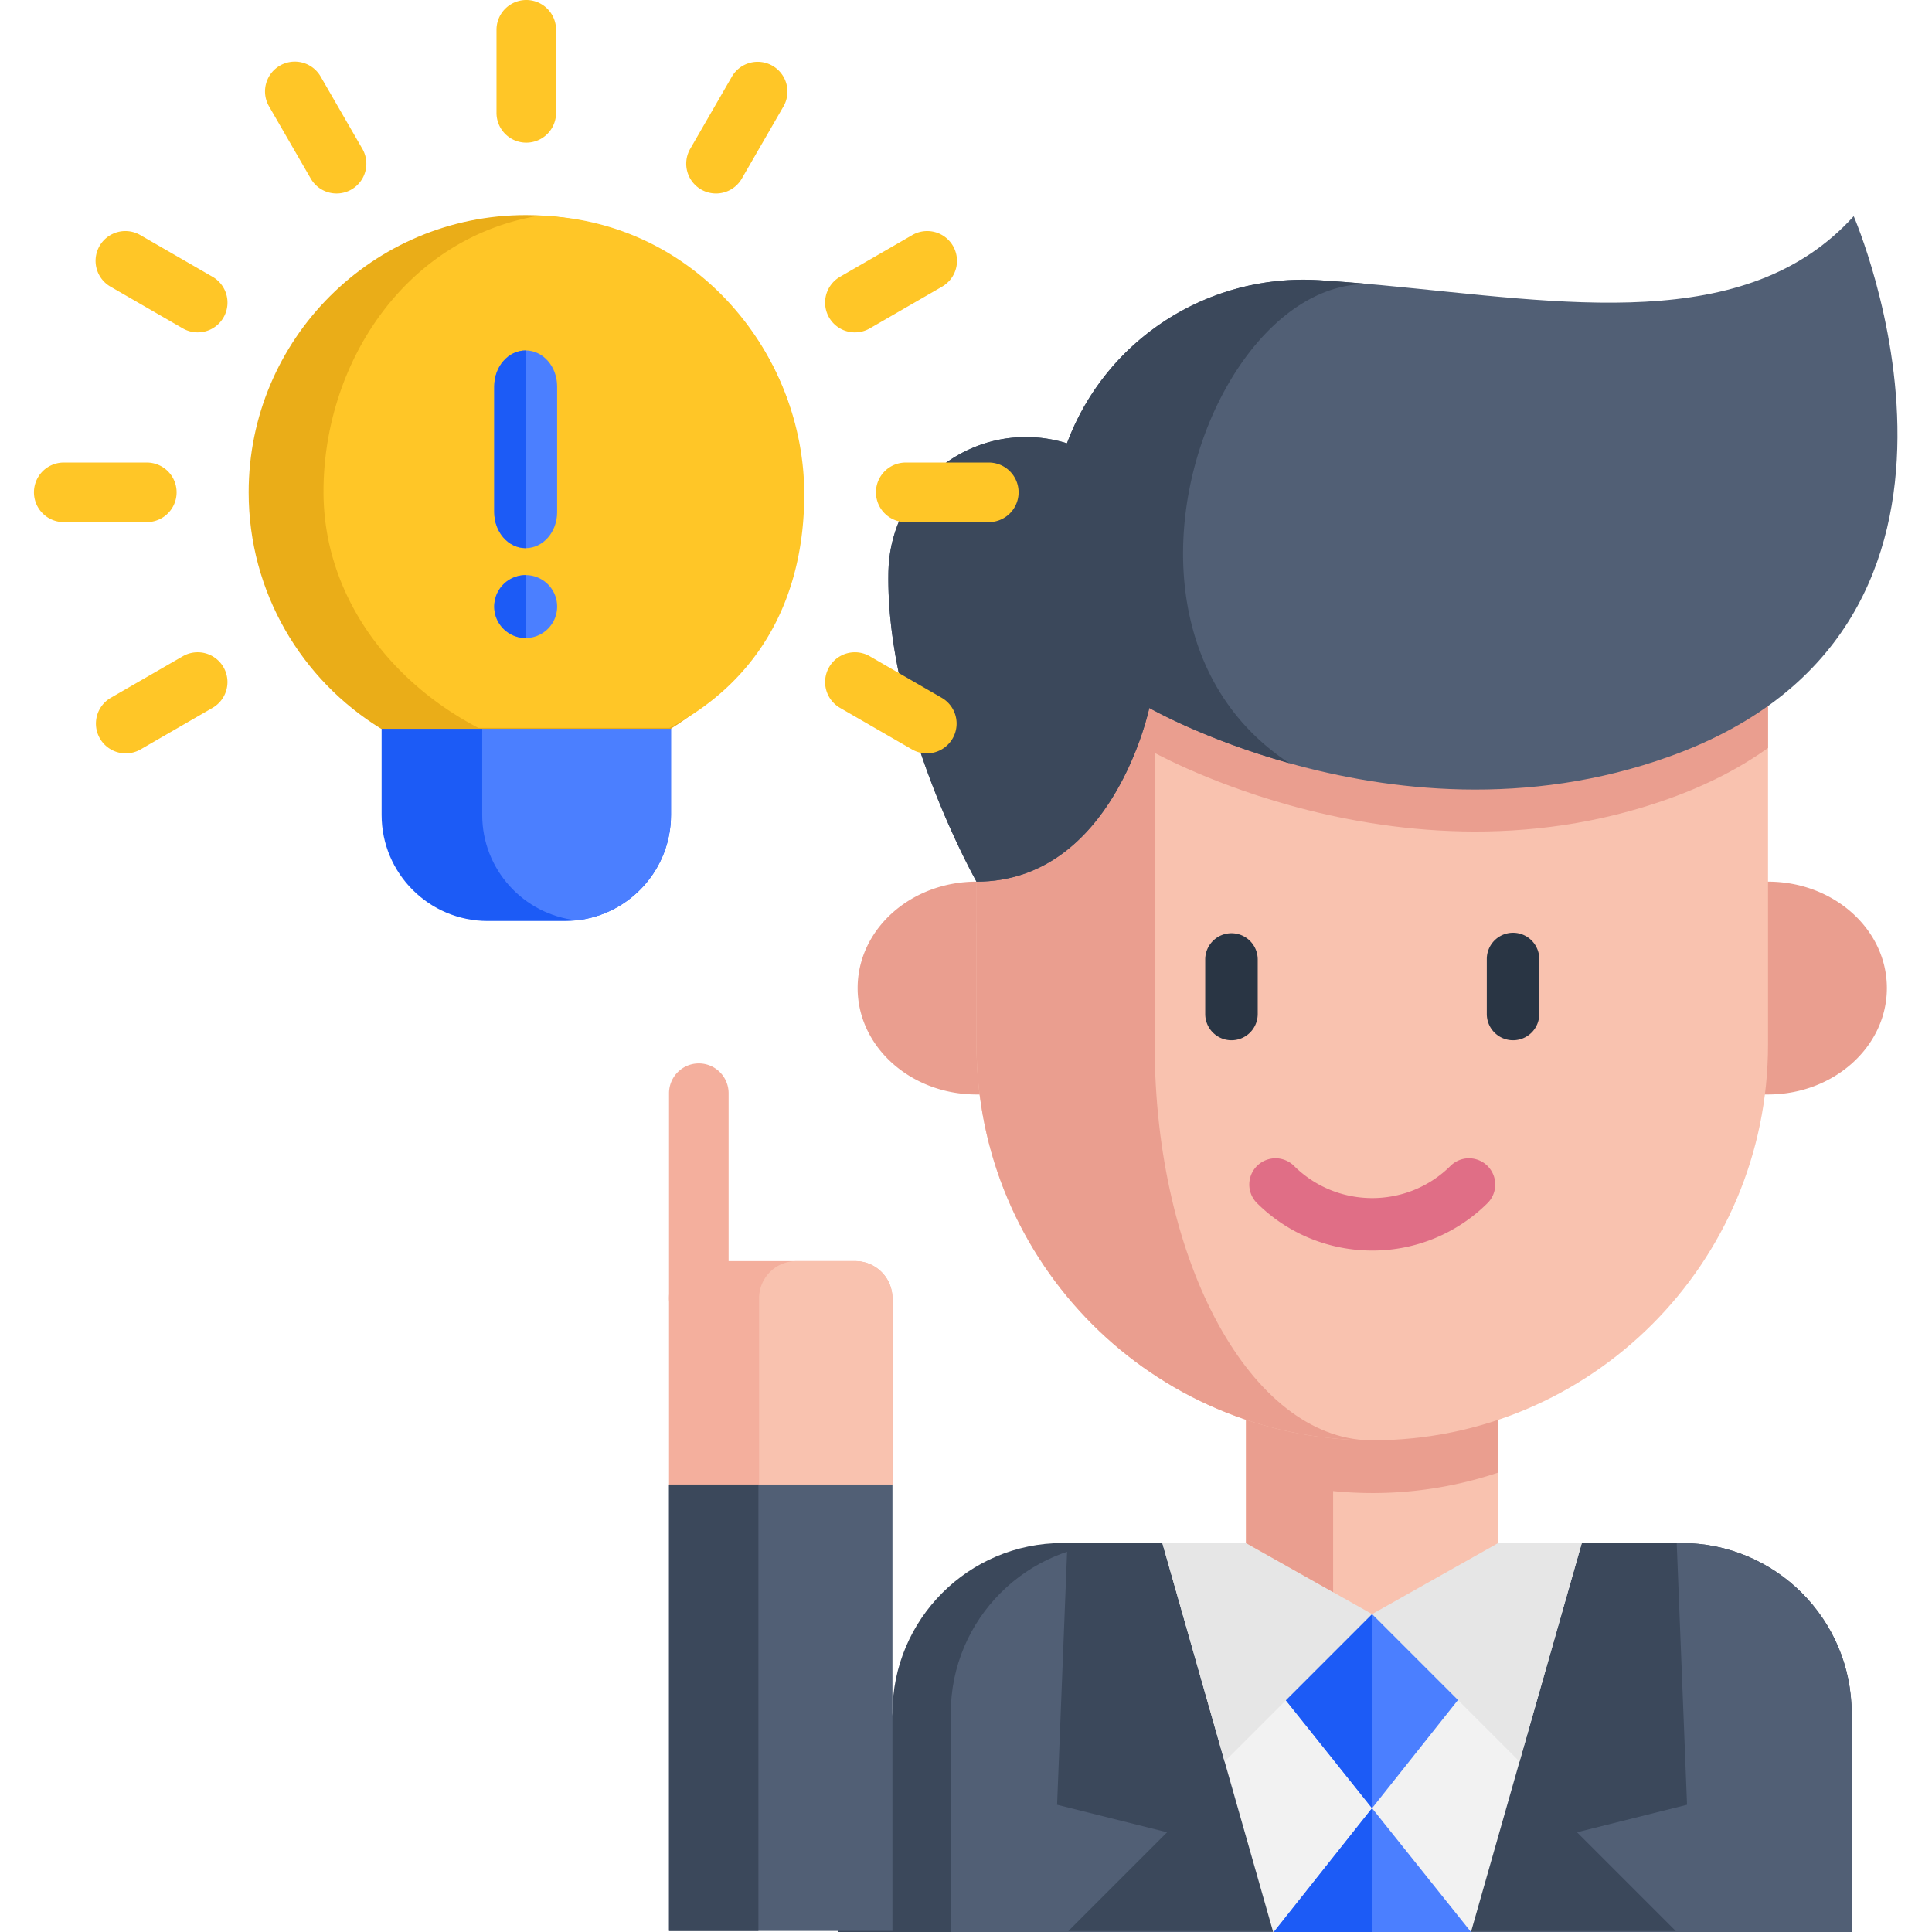 <svg width="215" height="215" fill="none" xmlns="http://www.w3.org/2000/svg"><g clip-path="url(#clip0)"><path d="M77.767 147.798a3.316 3.316 0 01-3.315-3.315v-22.827a3.315 3.315 0 016.63 0v22.827a3.316 3.316 0 01-3.314 3.315z" fill="#F4AF9D"/><path d="M206.06 190.654V215H93.216l6.1-24.346c0-10.46 8.479-18.939 18.936-18.939h68.869c10.46 0 18.939 8.479 18.939 18.939z" fill="#3B485B"/><path d="M206.06 190.654V215H105.805v-24.346c0-10.46 8.479-18.939 18.94-18.939h62.376c10.46 0 18.939 8.479 18.939 18.939z" fill="#515F75"/><path d="M118.787 171.717l-1.15 29.125 12.244 3.061-10.992 10.992h67.599l-10.992-10.992 12.244-3.061-1.15-29.125" fill="#3B485B"/><path d="M176.028 171.717l-12.331 43.281h-22.014l-12.332-43.281" fill="#F2F2F2"/><path d="M137.605 182.343l15.084 18.881 14.935-18.811-14.935-2.79-15.084 2.72z" fill="#4B7FFF"/><path d="M137.605 182.343l15.084 18.881v-21.601l-15.084 2.72z" fill="#1C5BF6"/><path d="M136.28 196.033l16.409-16.41 16.41 16.41 6.929-24.316h-46.677l6.929 24.316z" fill="#E6E6E6"/><path d="M166.719 147.401v24.317l-14.03 7.905-4.334-2.441-9.696-5.464v-24.334l9.696.005 18.364.012z" fill="#F9C2AF"/><path d="M141.758 214.998l10.931-13.773 11.008 13.773" fill="#4B7FFF"/><path d="M141.758 214.998l10.931-13.773v13.773" fill="#1C5BF6"/><path d="M148.355 147.389l-9.696-.005v24.334l9.696 5.464V165.93a43.989 43.989 0 0018.365-2.054v-16.475l-18.365-.012zm-39.687-25.592c-7.304 0-13.228-5.301-13.228-11.841 0-6.54 5.924-11.842 13.228-11.842h88.084c7.304 0 13.227 5.302 13.227 11.842 0 6.54-5.923 11.841-13.227 11.841" fill="#EA9E8F"/><path d="M196.753 72.2v44.044c0 24.321-19.72 44.04-44.044 44.04-12.16 0-23.175-4.929-31.142-12.898-7.968-7.969-12.899-18.984-12.899-31.142V72.2h88.085z" fill="#F9C2AF"/><path d="M152.397 160.282c-12.04-.08-22.925-4.993-30.83-12.896-7.97-7.972-12.899-18.98-12.899-31.143V72.2h19.828v44.043c0 12.163 2.708 23.171 7.091 31.143 4.314 7.847 10.247 12.744 16.81 12.896z" fill="#EA9E8F"/><path d="M168.377 115.764a2.921 2.921 0 01-2.921-2.921v-6.12a2.92 2.92 0 115.841 0v6.12a2.921 2.921 0 01-2.92 2.921zm-31.335 0a2.923 2.923 0 01-2.921-2.921v-6.12a2.922 2.922 0 015.843 0v6.12a2.922 2.922 0 01-2.922 2.921z" fill="#293544"/><path d="M196.753 72.2v11.036c-3.02 2.162-6.63 4.058-10.918 5.605-15.958 5.75-31.409 3.814-42.333.768 0 0-.005 0-.005-.003-9.519-2.65-15.601-6.147-15.601-6.147s-4.016 19.33-19.228 19.33V72.2h88.085z" fill="#EA9E8F"/><path d="M185.835 84.168c-15.959 5.751-31.409 3.814-42.335.77 0 0-.005 0-.005-.005-9.514-2.651-15.598-6.148-15.598-6.148s-4.017 19.33-19.229 19.33c0 0-10.121-17.903-9.803-34.465.164-8.59 7.247-15.014 15.296-15.014 1.504 0 3.043.221 4.573.7 4.311-11.577 15.702-18.905 28.034-18.153 1.92.118 3.853.27 5.792.446.37.031.746.066 1.117.1.039.005.077.008.114.011 20.129 1.89 40.518 5.57 52.497-7.683 0 0 19.8 45.61-20.453 60.111z" fill="#515F75"/><path d="M146.768 31.182a201 201 0 015.791.446c-17.759-.75-31.871 38.364-9.064 53.306-9.514-2.653-15.598-6.15-15.598-6.15s-4.017 19.33-19.229 19.33c0 0-10.121-17.901-9.803-34.465.164-8.589 7.247-15.014 15.296-15.014 1.504 0 3.043.223 4.573.7 4.311-11.577 15.702-18.904 28.034-18.153z" fill="#3B485B"/><path d="M153.8 31.743a1.621 1.621 0 00-.009-.003l.009.003z" fill="#F4AF9D"/><path d="M152.709 139.167c-4.66 0-9.322-1.774-12.87-5.323a2.922 2.922 0 014.132-4.131c4.817 4.82 12.66 4.82 17.477 0a2.922 2.922 0 014.132 4.131 18.143 18.143 0 01-12.871 5.323z" fill="#E06E86"/><path d="M99.315 144.484v20.721H74.452v-20.721a4.142 4.142 0 014.142-4.142h16.579a4.142 4.142 0 014.142 4.142z" fill="#F4AF9D"/><path d="M99.315 144.484v20.721H84.473v-20.721a4.139 4.139 0 014.142-4.142h6.558a4.142 4.142 0 014.142 4.142z" fill="#F9C2AF"/><path d="M74.452 165.203h24.863v49.677H74.452v-49.677z" fill="#515F75"/><path d="M74.452 165.203h9.946v49.677h-9.946v-49.677z" fill="#3B485B"/><path d="M74.67 70.386v20.3c0 6.078-4.59 11.081-10.5 11.731-.429.049-.867.075-1.31.075h-8.583c-6.524 0-11.81-5.287-11.81-11.805v-20.3H74.67z" fill="#1C5BF6"/><path d="M74.67 70.386v20.3c0 6.078-4.59 11.081-10.5 11.731-5.91-.645-10.507-5.653-10.507-11.73v-20.3h21.008z" fill="#4B7FFF"/><path d="M89.37 54.787c0 11.134-5.9 20.894-14.744 26.317H42.42c-8.847-5.423-14.748-15.183-14.748-26.317 0-17.038 13.812-30.851 30.852-30.851 2.824 0 5.555.38 8.154 1.092 13.08 3.571 22.692 15.544 22.692 29.759z" fill="#EAAD18"/><path d="M89.5 55c0 11.12-4.673 20.584-15 26H53.222C42.889 75.584 36 65.838 36 54.718 36 40.52 45 26.5 60 24c17.5.5 29.5 15.5 29.5 31zm-73.16 3.102H7.093a3.314 3.314 0 110-6.629h9.245a3.313 3.313 0 110 6.629zm78.8-21.112a3.315 3.315 0 01-1.662-6.186l8.007-4.623a3.315 3.315 0 113.315 5.741l-8.006 4.623a3.294 3.294 0 01-1.654.444zM13.993 83.839a3.315 3.315 0 01-1.66-6.186l8.007-4.622a3.314 3.314 0 013.315 5.741l-8.006 4.622a3.3 3.3 0 01-1.655.445zm65.684-62.306a3.314 3.314 0 01-2.867-4.972l4.622-8.007a3.315 3.315 0 115.741 3.316l-4.622 8.006a3.312 3.312 0 01-2.874 1.657zm-21.111-5.658a3.314 3.314 0 01-3.314-3.315V3.315a3.314 3.314 0 116.629 0v9.245a3.313 3.313 0 01-3.315 3.315zm-21.109 5.658a3.312 3.312 0 01-2.874-1.657l-4.622-8.006a3.315 3.315 0 115.741-3.315l4.622 8.006a3.314 3.314 0 01-2.867 4.972zM21.993 36.989a3.295 3.295 0 01-1.653-.445l-8.006-4.622a3.315 3.315 0 113.315-5.741l8.006 4.622a3.314 3.314 0 01-1.662 6.186zm88.046 21.113h-9.245a3.314 3.314 0 110-6.629h9.245a3.314 3.314 0 110 6.629zm-6.899 25.737a3.3 3.3 0 01-1.655-.445l-8.006-4.622a3.314 3.314 0 013.315-5.741l8.006 4.622a3.316 3.316 0 01-1.66 6.186z" fill="#FFC627"/><path d="M62 43c0-2.208-1.565-4-3.5-4S55 40.792 55 43v14c0 2.208 1.565 4 3.5 4s3.5-1.792 3.5-4V43z" fill="#4B7FFF"/><path d="M55 43c0-2.208 1.565-4 3.5-4v22c-1.935 0-3.5-1.792-3.5-4V43z" fill="#1C5BF6"/><path d="M58.5 64a3.501 3.501 0 00-3.5 3.5c0 1.932 1.568 3.5 3.5 3.5s3.5-1.568 3.5-3.5-1.568-3.5-3.5-3.5z" fill="#4B7FFF"/><path d="M58.5 64a3.501 3.501 0 00-3.5 3.5c0 1.932 1.568 3.5 3.5 3.5v-7z" fill="#1C5BF6"/></g><defs><clipPath id="clip0"><path fill="#fff" d="M0 0h215v215H0z"/></clipPath></defs></svg>
